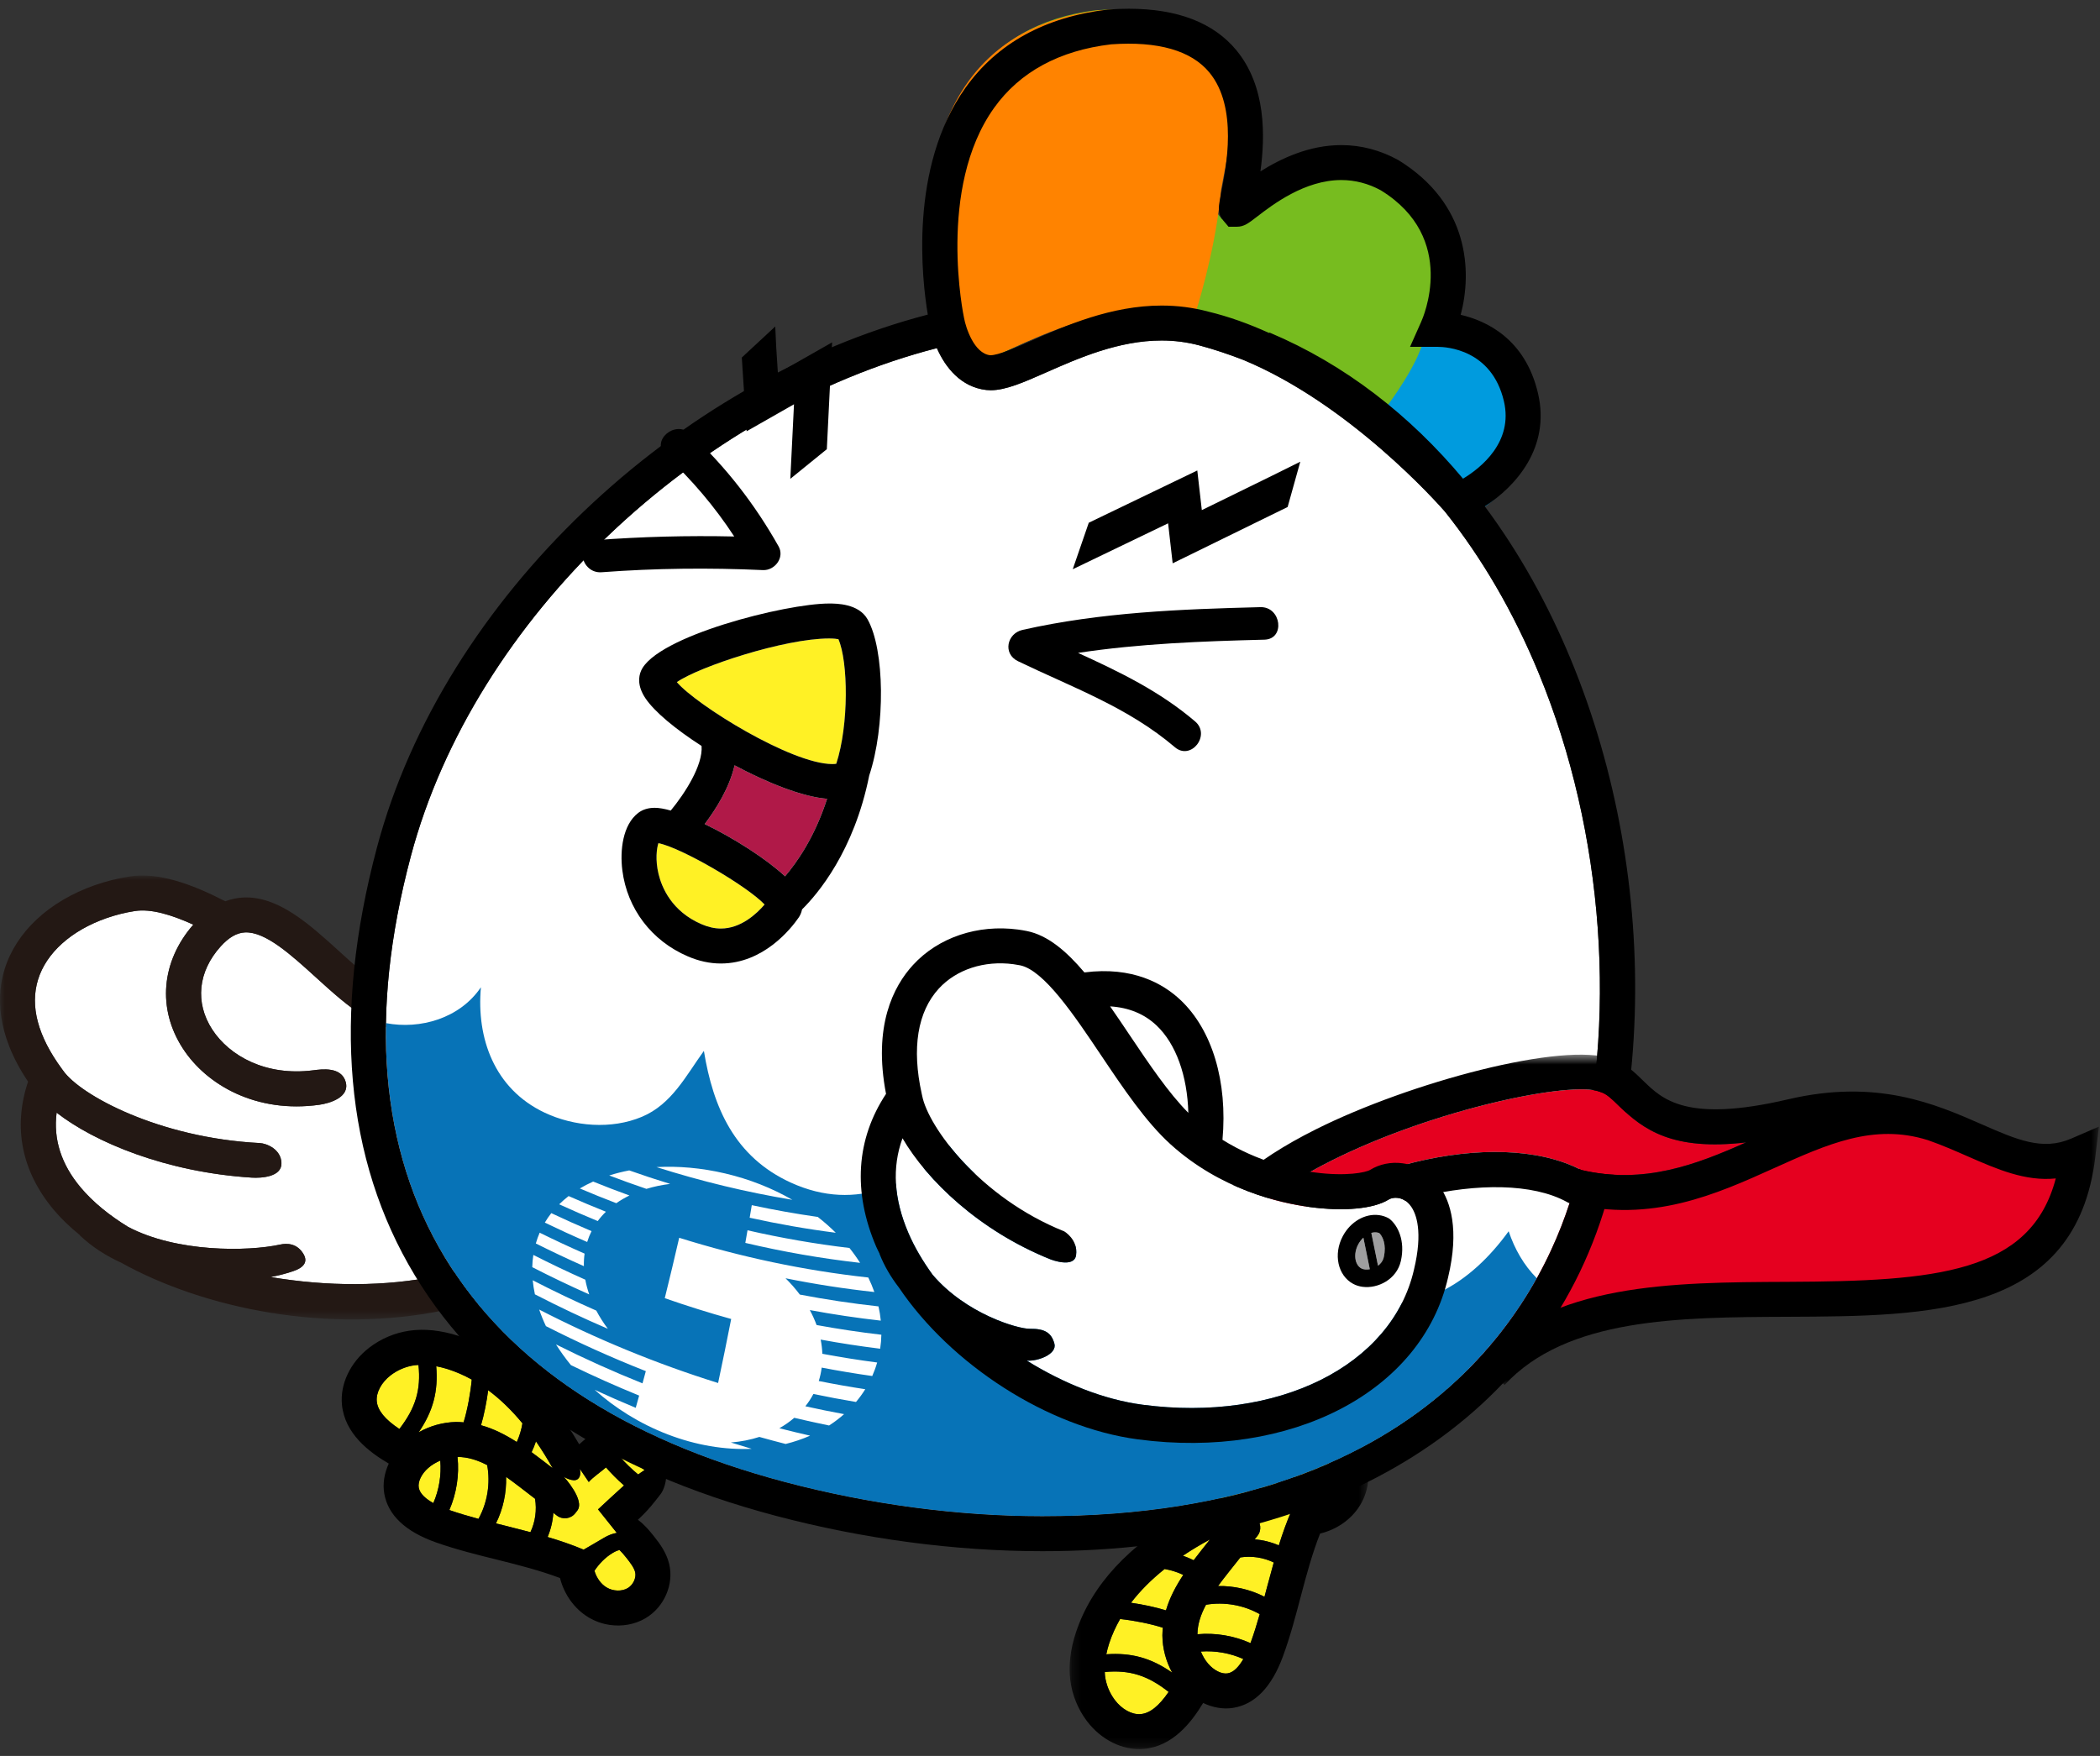 <?xml version="1.0" encoding="UTF-8"?>
<svg width="220px" height="184px" viewBox="0 0 220 184" version="1.1" xmlns="http://www.w3.org/2000/svg" xmlns:xlink="http://www.w3.org/1999/xlink">
    <rect x="0" y="0" width="220" height="184" fill="#333333" stroke="none"/>
    <!-- Generator: Sketch 41.1 (35376) - http://www.bohemiancoding.com/sketch -->
    <title>gmae_ckicken</title>
    <desc>Created with Sketch.</desc>
    <defs>
        <polygon id="path-1" points="0.22 34.786 31.525 34.786 31.525 0.643 0.22 0.643 0.22 34.786"></polygon>
        <polygon id="path-3" points="3.72694497e-20 0.002 3.72694497e-20 46.519 78.182 46.519 78.182 0.002 0 0.002"></polygon>
        <polygon id="path-5" points="94.302 35.074 94.302 0.463 0.262 0.463 0.262 35.074 94.302 35.074"></polygon>
    </defs>
    <g id="Page-1" stroke="none" stroke-width="1" fill="none" fill-rule="evenodd">
        <g id="Artboard-2" transform="translate(-434, -203)">
            <g id="gmae_ckicken" transform="translate(434, 203)">
                <g id="Group-63" transform="translate(0, 34.988)">
                    <path d="M217.537,87.64 C217.537,87.64 209.548,84.836 199.182,83.059 C188.816,81.281 177.509,90.634 166.204,89.619 C139.774,82.834 154.899,110.88 154.899,110.88 C154.899,110.88 160.939,100.81 182.923,101.268 C214.634,104.625 217.537,87.64 217.537,87.64" id="Fill-1" fill="#E5001F"></path>
                    <path d="M44.869,118.834 C44.163,119.452 43.76,120.281 43.869,120.898 C43.988,121.561 44.654,122.104 45.396,122.518 C45.999,121.126 46.253,119.577 46.123,118.066 C45.669,118.259 45.239,118.512 44.869,118.834" id="Fill-3" fill="#FFF125"></path>
                    <path d="M54.14,116.117 C54.421,115.499 54.62,114.837 54.732,114.159 C53.595,112.779 52.398,111.621 51.142,110.691 C50.981,111.923 50.72,113.242 50.393,114.359 C51.71,114.72 52.942,115.352 54.14,116.117" id="Fill-5" fill="#FFF125"></path>
                    <path d="M49.421,109.574 C48.598,109.118 47.753,108.75 46.885,108.475 C46.477,108.345 46.084,108.253 45.7,108.178 C45.925,110.794 45.374,112.888 43.866,115.093 C45.053,114.427 46.39,114.05 47.764,114.018 C48.038,114.012 48.3,114.039 48.566,114.057 C48.967,112.76 49.29,110.998 49.421,109.574" id="Fill-7" fill="#FFF125"></path>
                    <path d="M54.566,120.921 C54.039,120.516 53.527,120.131 53.019,119.772 C53.069,121.452 52.708,123.134 51.959,124.646 C52.288,124.728 52.616,124.81 52.949,124.893 C53.816,125.108 54.692,125.332 55.57,125.566 C56.078,124.479 56.25,123.25 56.053,122.066 L54.566,120.921 Z" id="Fill-9" fill="#FFF125"></path>
                    <path d="M55.691,117.184 C56.063,117.457 56.434,117.735 56.805,118.021 L57.893,118.859 C57.332,117.853 56.75,116.922 56.149,116.052 C56.02,116.441 55.864,116.817 55.691,117.184" id="Fill-11" fill="#FFF125"></path>
                    <path d="M47.932,117.684 C48.132,119.565 47.828,121.509 47.077,123.247 C48.078,123.594 49.091,123.893 50.127,124.171 C51.06,122.481 51.391,120.438 51.038,118.539 C50.008,118.006 48.984,117.68 47.932,117.684" id="Fill-13" fill="#FFF125"></path>
                    <path d="M43.424,108.076 C42.517,108.205 41.652,108.569 40.923,109.128 C39.951,109.877 39.382,110.949 39.472,111.857 C39.569,112.819 40.338,113.755 41.839,114.751 C43.537,112.555 44.117,110.632 43.841,108.046 C43.702,108.056 43.558,108.057 43.424,108.076" id="Fill-15" fill="#FFF125"></path>
                    <path d="M64.617,125.64 L62.65,123.177 C62.65,123.177 65.08,120.914 65.375,120.668 C64.689,120.08 63.999,119.377 63.486,118.779 C63.007,119.2 62.096,119.829 61.679,120.309 L60.738,118.918 C60.738,118.918 60.964,119.68 60.505,120.017 C60.047,120.353 59.078,119.771 59.078,119.771 C59.078,119.771 61.329,122.225 60.474,123.313 C60.399,123.408 60.33,123.497 60.265,123.58 C59.797,124.179 58.934,124.284 58.332,123.821 L57.969,123.541 C57.912,124.411 57.708,125.268 57.371,126.071 C58.639,126.449 59.904,126.873 61.141,127.398 C61.141,127.398 62.552,126.587 63.237,126.175 C63.727,125.881 64.179,125.714 64.617,125.64" id="Fill-17" fill="#FFF125"></path>
                    <path d="M67.521,119.056 C66.812,118.497 66.12,117.928 65.448,117.35 C65.28,117.456 65.109,117.555 64.944,117.664 C65.486,118.286 66.226,119.012 66.852,119.516 C67.071,119.358 67.299,119.21 67.521,119.056" id="Fill-19" fill="#FFF125"></path>
                    <path d="M65.615,128.245 C65.376,127.943 65.139,127.663 64.905,127.437 C64.704,127.475 64.465,127.574 64.183,127.744 C63.419,128.203 62.771,128.862 62.275,129.614 C62.496,130.35 62.948,130.995 63.543,131.353 C64.228,131.765 65.14,131.795 65.762,131.428 C66.331,131.091 66.68,130.342 66.54,129.76 C66.427,129.291 66.038,128.776 65.615,128.245" id="Fill-21" fill="#FFF125"></path>
                    <path d="M65.762,131.428 C65.14,131.794 64.228,131.766 63.543,131.353 C62.947,130.995 62.495,130.35 62.275,129.614 C62.77,128.862 63.419,128.204 64.183,127.743 C64.464,127.574 64.704,127.475 64.904,127.438 C65.14,127.663 65.376,127.943 65.615,128.244 C66.038,128.776 66.428,129.291 66.541,129.759 C66.68,130.341 66.332,131.09 65.762,131.428 L65.762,131.428 Z M57.371,126.071 C57.708,125.268 57.912,124.41 57.969,123.541 L58.332,123.82 C58.934,124.284 59.797,124.179 60.265,123.58 C60.33,123.497 60.4,123.408 60.474,123.313 C61.329,122.224 59.078,119.772 59.078,119.772 C59.078,119.772 60.047,120.353 60.505,120.016 C60.964,119.68 60.738,118.918 60.738,118.918 L61.679,120.309 C62.095,119.829 63.007,119.2 63.486,118.78 C63.999,119.376 64.689,120.079 65.375,120.668 C65.08,120.914 62.65,123.177 62.65,123.177 L64.617,125.64 C64.179,125.714 63.727,125.88 63.237,126.175 C62.552,126.587 61.14,127.398 61.14,127.398 C59.904,126.873 58.639,126.449 57.371,126.071 L57.371,126.071 Z M56.805,118.021 C56.434,117.735 56.062,117.458 55.691,117.184 C55.864,116.818 56.02,116.441 56.149,116.052 C56.749,116.921 57.332,117.852 57.893,118.859 L56.805,118.021 Z M55.57,125.566 C54.692,125.332 53.816,125.108 52.949,124.893 C52.616,124.81 52.288,124.728 51.959,124.646 C52.708,123.134 53.069,121.452 53.02,119.772 C53.527,120.131 54.039,120.516 54.565,120.921 L56.053,122.066 C56.25,123.25 56.079,124.479 55.57,125.566 L55.57,125.566 Z M50.127,124.171 C49.091,123.893 48.077,123.594 47.076,123.247 C47.829,121.508 48.131,119.566 47.931,117.684 C48.985,117.679 50.008,118.006 51.038,118.539 C51.392,120.437 51.06,122.481 50.127,124.171 L50.127,124.171 Z M43.866,115.092 C45.374,112.889 45.925,110.793 45.7,108.179 C46.084,108.253 46.476,108.345 46.886,108.475 C47.753,108.749 48.598,109.117 49.421,109.574 C49.29,110.997 48.967,112.76 48.566,114.058 C48.3,114.039 48.038,114.013 47.764,114.018 C46.391,114.05 45.053,114.428 43.866,115.092 L43.866,115.092 Z M45.397,122.518 C44.654,122.104 43.987,121.561 43.87,120.898 C43.761,120.281 44.162,119.451 44.869,118.834 C45.238,118.512 45.668,118.259 46.124,118.065 C46.252,119.577 45.999,121.127 45.397,122.518 L45.397,122.518 Z M51.142,110.691 C52.397,111.621 53.596,112.779 54.732,114.159 C54.619,114.837 54.421,115.5 54.14,116.117 C52.943,115.352 51.71,114.721 50.393,114.359 C50.72,113.242 50.981,111.923 51.142,110.691 L51.142,110.691 Z M65.448,117.351 C66.12,117.928 66.812,118.497 67.522,119.056 C67.299,119.21 67.071,119.357 66.852,119.516 C66.226,119.012 65.487,118.286 64.944,117.665 C65.109,117.555 65.28,117.455 65.448,117.351 L65.448,117.351 Z M41.839,114.751 C40.338,113.755 39.57,112.818 39.472,111.857 C39.382,110.949 39.951,109.877 40.924,109.129 C41.652,108.569 42.517,108.205 43.424,108.075 C43.558,108.056 43.702,108.055 43.84,108.046 C44.117,110.631 43.537,112.555 41.839,114.751 L41.839,114.751 Z M68.486,125.967 C68.012,125.37 67.494,124.76 66.827,124.267 C67.999,123.174 68.515,122.468 69.207,121.576 C69.898,120.685 70.437,117.907 68.27,115.781 C66.103,113.653 63.227,114.352 62.651,114.786 C62.076,115.22 61.296,115.787 60.68,116.359 C57.186,110.373 52.927,106.546 47.995,104.984 C46.175,104.406 44.464,104.229 42.906,104.45 C41.374,104.669 39.915,105.283 38.686,106.229 C36.702,107.755 35.606,110.052 35.825,112.223 C36.128,115.248 38.645,117.16 40.728,118.378 C40.257,119.402 40.076,120.498 40.259,121.535 C40.659,123.799 42.493,125.52 45.709,126.651 C47.812,127.392 49.975,127.927 52.066,128.446 C54.375,129.019 56.568,129.581 58.669,130.372 C59.105,132.101 60.185,133.609 61.652,134.49 C62.333,134.899 63.081,135.163 63.845,135.279 C65.153,135.478 66.505,135.244 67.632,134.577 C69.579,133.424 70.619,131.037 70.105,128.901 C69.817,127.708 69.147,126.796 68.486,125.967 L68.486,125.967 Z" id="Fill-23" fill="#000000"></path>
                    <path d="M126.557,139.335 C127.166,140.049 127.99,140.462 128.609,140.361 C129.275,140.252 129.828,139.594 130.253,138.858 C128.867,138.237 127.319,137.964 125.804,138.073 C125.991,138.529 126.239,138.962 126.557,139.335" id="Fill-25" fill="#FFF125"></path>
                    <path d="M123.961,130.041 C123.346,129.754 122.685,129.545 122.009,129.424 C120.611,130.541 119.435,131.721 118.487,132.962 C119.72,133.139 121.036,133.418 122.15,133.759 C122.529,132.449 123.178,131.226 123.961,130.041" id="Fill-27" fill="#FFF125"></path>
                    <path d="M117.346,134.666 C116.878,135.481 116.498,136.32 116.212,137.182 C116.076,137.59 115.978,137.981 115.898,138.362 C118.52,138.174 120.611,138.751 122.797,140.287 C122.147,139.092 121.787,137.753 121.774,136.38 C121.771,136.107 121.802,135.845 121.823,135.579 C120.53,135.162 118.77,134.816 117.346,134.666" id="Fill-29" fill="#FFF125"></path>
                    <path d="M128.776,129.681 C128.364,130.2 127.971,130.708 127.605,131.209 C129.288,131.181 130.968,131.566 132.471,132.333 C132.557,132.006 132.644,131.681 132.732,131.348 C132.959,130.486 133.194,129.614 133.44,128.74 C132.358,128.218 131.131,128.03 129.943,128.211 L128.776,129.681 Z" id="Fill-31" fill="#FFF125"></path>
                    <path d="M125.05,128.507 C125.328,128.139 125.612,127.772 125.903,127.406 L126.756,126.331 C125.741,126.878 124.802,127.447 123.923,128.034 C124.311,128.169 124.686,128.33 125.05,128.507" id="Fill-33" fill="#FFF125"></path>
                    <path d="M125.446,136.262 C127.333,136.088 129.274,136.416 131.005,137.191 C131.365,136.196 131.678,135.187 131.972,134.157 C130.292,133.202 128.25,132.844 126.344,133.171 C125.796,134.193 125.455,135.211 125.446,136.262" id="Fill-35" fill="#FFF125"></path>
                    <path d="M115.765,140.634 C115.882,141.542 116.235,142.41 116.786,143.145 C117.522,144.125 118.588,144.709 119.498,144.631 C120.462,144.547 121.41,143.791 122.427,142.306 C120.252,140.582 118.333,139.976 115.741,140.217 C115.749,140.357 115.748,140.5 115.765,140.634" id="Fill-37" fill="#FFF125"></path>
                    <path d="M133.637,119.708 L131.144,121.638 C131.144,121.638 128.911,119.182 128.669,118.885 C128.07,119.562 127.356,120.241 126.751,120.744 C127.167,121.229 127.785,122.148 128.259,122.57 L126.854,123.491 C126.854,123.491 127.62,123.275 127.95,123.738 C128.281,124.2 127.686,125.159 127.686,125.159 C127.686,125.159 130.172,122.945 131.25,123.813 C131.345,123.889 131.433,123.959 131.515,124.025 C132.108,124.501 132.203,125.364 131.73,125.959 L131.446,126.318 C132.316,126.386 133.171,126.601 133.97,126.949 C134.366,125.688 134.808,124.431 135.351,123.202 C135.351,123.202 134.558,121.782 134.154,121.093 C133.866,120.6 133.704,120.146 133.637,119.708" id="Fill-39" fill="#FFF125"></path>
                    <path d="M127.083,116.719 C126.514,117.42 125.935,118.103 125.348,118.766 C125.45,118.935 125.547,119.108 125.656,119.274 C126.284,118.74 127.021,118.012 127.536,117.394 C127.379,117.172 127.234,116.943 127.083,116.719" id="Fill-41" fill="#FFF125"></path>
                    <path d="M136.258,118.746 C135.952,118.981 135.669,119.213 135.44,119.445 C135.475,119.645 135.57,119.885 135.737,120.169 C136.187,120.938 136.838,121.594 137.584,122.1 C138.324,121.889 138.976,121.446 139.342,120.857 C139.765,120.177 139.806,119.267 139.447,118.642 C139.117,118.069 138.371,117.71 137.787,117.842 C137.316,117.948 136.796,118.33 136.258,118.746" id="Fill-43" fill="#FFF125"></path>
                    <g id="Group-47" transform="translate(111.833, 113.512)">
                        <mask id="mask-2" fill="white">
                            <use xlink:href="#path-1"></use>
                        </mask>
                        <g id="Clip-46"></g>
                        <path d="M27.614,5.13 C27.972,5.755 27.931,6.665 27.508,7.344 C27.143,7.934 26.49,8.376 25.751,8.587 C25.004,8.082 24.354,7.426 23.903,6.656 C23.737,6.373 23.642,6.133 23.606,5.932 C23.835,5.7 24.12,5.469 24.425,5.233 C24.962,4.818 25.484,4.436 25.954,4.33 C26.539,4.197 27.284,4.557 27.614,5.13 L27.614,5.13 Z M22.137,13.436 C21.337,13.089 20.482,12.874 19.612,12.806 L19.897,12.447 C20.369,11.851 20.275,10.989 19.682,10.513 C19.599,10.447 19.511,10.376 19.418,10.3 C18.338,9.432 15.852,11.647 15.852,11.647 C15.852,11.647 16.448,10.687 16.117,10.225 C15.786,9.764 15.021,9.978 15.021,9.978 L16.426,9.057 C15.951,8.635 15.333,7.717 14.918,7.232 C15.524,6.728 16.236,6.049 16.836,5.373 C17.077,5.669 19.311,8.125 19.311,8.125 L21.803,6.195 C21.871,6.633 22.032,7.087 22.321,7.581 C22.724,8.27 23.517,9.69 23.517,9.69 C22.975,10.918 22.533,12.175 22.137,13.436 L22.137,13.436 Z M14.069,13.894 C13.779,14.26 13.495,14.627 13.217,14.995 C12.852,14.817 12.477,14.656 12.089,14.521 C12.967,13.934 13.908,13.365 14.923,12.819 L14.069,13.894 Z M21.607,15.228 C21.361,16.101 21.126,16.974 20.898,17.835 C20.811,18.168 20.724,18.493 20.637,18.821 C19.135,18.053 17.454,17.669 15.771,17.697 C16.138,17.195 16.53,16.688 16.943,16.169 L18.11,14.699 C19.298,14.517 20.525,14.705 21.607,15.228 L21.607,15.228 Z M20.138,20.645 C19.845,21.674 19.532,22.683 19.171,23.678 C17.441,22.904 15.499,22.575 13.613,22.749 C13.622,21.698 13.963,20.68 14.511,19.659 C16.417,19.332 18.458,19.69 20.138,20.645 L20.138,20.645 Z M10.964,26.774 C8.777,25.239 6.686,24.66 4.066,24.85 C4.144,24.468 4.243,24.077 4.378,23.67 C4.664,22.808 5.045,21.969 5.513,21.154 C6.937,21.303 8.697,21.65 9.99,22.067 C9.968,22.333 9.938,22.594 9.941,22.867 C9.953,24.239 10.314,25.58 10.964,26.774 L10.964,26.774 Z M18.42,25.346 C17.995,26.082 17.443,26.74 16.776,26.849 C16.157,26.95 15.332,26.536 14.723,25.822 C14.406,25.45 14.158,25.018 13.971,24.56 C15.485,24.452 17.034,24.725 18.42,25.346 L18.42,25.346 Z M6.653,19.45 C7.602,18.209 8.777,17.029 10.175,15.912 C10.852,16.033 11.513,16.24 12.128,16.529 C11.345,17.714 10.696,18.937 10.316,20.247 C9.203,19.906 7.886,19.627 6.653,19.45 L6.653,19.45 Z M13.515,5.254 C14.102,4.591 14.681,3.908 15.25,3.207 C15.4,3.431 15.546,3.66 15.702,3.881 C15.188,4.499 14.451,5.228 13.823,5.762 C13.714,5.596 13.617,5.423 13.515,5.254 L13.515,5.254 Z M10.594,28.794 C9.577,30.279 8.63,31.034 7.664,31.118 C6.754,31.197 5.689,30.613 4.953,29.632 C4.402,28.897 4.048,28.029 3.932,27.121 C3.914,26.987 3.915,26.844 3.908,26.705 C6.499,26.463 8.419,27.069 10.594,28.794 L10.594,28.794 Z M22.183,2.336 C21.579,2.802 20.961,3.31 20.458,3.97 C19.38,2.785 18.679,2.259 17.795,1.557 C16.913,0.855 14.139,0.279 11.98,2.415 C9.821,4.55 10.481,7.431 10.909,8.012 C11.337,8.592 11.893,9.378 12.458,10.001 C6.417,13.41 2.528,17.612 0.898,22.517 C0.295,24.325 0.095,26.032 0.295,27.589 C0.493,29.122 1.088,30.588 2.019,31.828 C3.521,33.829 5.805,34.954 7.982,34.766 C11.016,34.502 12.964,32.016 14.21,29.952 C15.23,30.436 16.324,30.633 17.366,30.462 C19.637,30.094 21.385,28.285 22.562,25.089 C23.332,22.999 23.897,20.847 24.444,18.766 C25.05,16.467 25.641,14.285 26.462,12.198 C28.198,11.786 29.723,10.728 30.624,9.275 C31.044,8.6 31.317,7.857 31.444,7.095 C31.661,5.792 31.446,4.44 30.792,3.305 C29.664,1.345 27.288,0.274 25.143,0.76 C23.944,1.031 23.022,1.687 22.183,2.336 L22.183,2.336 Z" id="Fill-45" fill="#000000" mask="url(#mask-2)"></path>
                    </g>
                    <path d="M68.873,68.33 C68.46,68.476 68.101,68.69 67.86,68.935 C66.791,70.019 64.765,70.881 63.254,71.412 C58.579,73.056 51.072,74.247 43.713,72.964 C39.867,73.572 36.426,70.457 33.099,67.432 C30.492,65.062 27.797,62.613 25.656,62.719 C24.799,62.762 23.967,63.242 23.114,64.19 C20.738,66.825 20.409,70.08 22.235,72.892 C24.035,75.666 27.87,77.809 32.827,77.165 C33.721,77.049 35.762,76.767 36.216,78.387 C36.668,80.008 34.517,80.629 33.456,80.778 C26.856,81.703 21.645,78.715 19.159,74.884 C16.454,70.719 16.881,65.765 20.251,61.903 C17.923,60.848 15.802,60.221 14.143,60.476 C13.118,60.634 12.108,60.887 11.14,61.228 C7.458,62.522 4.851,64.865 3.986,67.657 C3.125,70.438 3.961,73.581 6.47,77.003 L6.61,77.193 C8.403,79.767 16.663,84.253 27.202,84.791 C27.949,84.828 29.448,85.444 29.486,86.894 C29.524,88.343 27.387,88.478 26.361,88.412 C17.366,87.839 9.902,84.701 5.932,81.607 C5.572,84.399 6.418,87.031 8.463,89.461 C9.733,90.972 11.424,92.35 13.416,93.573 C18.501,96.263 25.943,96.168 29.341,95.429 C30.035,95.278 31.118,95.269 31.8,96.431 C32.481,97.594 31.142,98.065 30.698,98.221 C30.051,98.448 29.251,98.655 28.356,98.831 C34.197,99.822 40.392,99.866 45.899,98.702 C48.539,98.145 51.1,97.433 53.51,96.585 C67.049,91.825 75.273,83.143 74.458,74.466 C74.224,71.585 73.353,69.589 71.936,68.671 C71.049,68.095 69.903,67.968 68.873,68.33" id="Fill-48" fill="#FFFFFF"></path>
                    <g id="Group-52" transform="translate(0, 56.756)">
                        <mask id="mask-4" fill="white">
                            <use xlink:href="#path-3"></use>
                        </mask>
                        <g id="Clip-51"></g>
                        <path d="M74.458,17.71 C75.273,26.387 67.05,35.068 53.51,39.829 C51.101,40.676 48.54,41.388 45.9,41.946 C40.391,43.109 34.197,43.065 28.356,42.076 C29.251,41.899 30.051,41.692 30.698,41.464 C31.142,41.309 32.481,40.838 31.8,39.675 C31.118,38.513 30.036,38.521 29.342,38.672 C25.944,39.412 18.501,39.506 13.417,36.817 C11.425,35.594 9.733,34.216 8.463,32.705 C6.418,30.275 5.573,27.642 5.932,24.851 C9.902,27.945 17.366,31.082 26.362,31.656 C27.387,31.721 29.524,31.588 29.486,30.138 C29.448,28.688 27.949,28.072 27.202,28.034 C16.663,27.497 8.402,23.011 6.61,20.437 L6.47,20.246 C3.96,16.826 3.125,13.681 3.987,10.9 C4.85,8.109 7.458,5.765 11.14,4.471 C12.108,4.131 13.119,3.878 14.143,3.72 C15.803,3.464 17.923,4.092 20.251,5.148 C16.882,9.009 16.454,13.963 19.159,18.128 C21.645,21.958 26.856,24.946 33.457,24.022 C34.517,23.872 36.668,23.251 36.215,21.631 C35.762,20.01 33.722,20.292 32.826,20.409 C27.871,21.052 24.035,18.909 22.235,16.136 C20.41,13.323 20.737,10.07 23.114,7.433 C23.967,6.487 24.8,6.005 25.657,5.962 C27.797,5.856 30.492,8.306 33.098,10.676 C36.427,13.701 39.867,16.815 43.713,16.208 C51.071,17.49 58.58,16.299 63.254,14.656 C64.765,14.124 66.791,13.264 67.859,12.179 C68.1,11.934 68.461,11.719 68.873,11.574 C69.903,11.212 71.049,11.339 71.937,11.914 C73.353,12.832 74.225,14.829 74.458,17.71 M73.933,8.843 C72.098,7.654 69.751,7.384 67.656,8.12 C66.712,8.451 65.879,8.967 65.246,9.61 C64.986,9.873 64.019,10.505 62.037,11.202 C57.056,12.953 48.53,14.158 40.89,11.79 C40.463,11.657 40.027,11.502 39.586,11.334 C38.287,10.439 36.915,9.194 35.567,7.968 C32.405,5.094 29.137,2.124 25.473,2.305 C24.832,2.337 24.208,2.473 23.603,2.698 C19.989,0.846 16.596,-0.363 13.583,0.102 C12.336,0.294 11.104,0.602 9.922,1.017 C5.134,2.701 1.694,5.908 0.483,9.818 C-0.316,12.398 -0.498,16.488 2.94,21.597 C1.337,26.394 2.266,31.031 5.655,35.061 C6.417,35.966 7.338,36.847 8.385,37.694 L8.368,37.713 C9.653,38.929 11.135,39.863 12.713,40.582 C21.344,45.381 34.471,48.102 46.659,45.528 C49.453,44.937 52.169,44.182 54.728,43.283 L54.729,43.282 C69.908,37.945 79.086,27.773 78.111,17.391 C77.697,12.295 75.611,9.93 73.933,8.843" id="Fill-50" fill="#231814" mask="url(#mask-4)"></path>
                    </g>
                    <path d="M70.417,71.976 C70.331,71.968 70.246,71.973 70.161,71.991 C69.999,72.025 69.845,72.103 69.704,72.213 L71.395,75.246 C71.566,74.957 71.667,74.608 71.614,74.203 C71.438,72.856 70.812,72.189 70.417,71.976" id="Fill-53" fill="#9E9E9F"></path>
                    <path d="M69.164,72.944 C69.053,73.191 68.972,73.469 68.937,73.771 C68.81,74.874 69.31,75.922 70.029,76.059 C70.244,76.1 70.524,76.025 70.792,75.863 L69.164,72.944 Z" id="Fill-55" fill="#9E9E9F"></path>
                    <path d="M71.614,74.203 C71.667,74.608 71.566,74.957 71.396,75.246 L69.704,72.213 C69.846,72.103 69.999,72.025 70.161,71.991 C70.245,71.972 70.331,71.968 70.418,71.976 C70.812,72.189 71.438,72.856 71.614,74.203 M70.029,76.059 C69.31,75.922 68.81,74.873 68.937,73.77 C68.972,73.469 69.054,73.191 69.164,72.945 L70.792,75.863 C70.525,76.025 70.243,76.1 70.029,76.059 M70.87,70.241 L70.708,70.191 C70.399,70.132 70.087,70.135 69.781,70.199 C68.493,70.472 67.496,71.781 67.302,73.459 C67.058,75.572 68.188,77.545 69.823,77.855 C70.121,77.913 70.43,77.907 70.746,77.84 C72.148,77.545 73.502,76.001 73.245,74.023 C72.961,71.858 71.788,70.632 70.87,70.241" id="Fill-57" fill="#000000"></path>
                    <path d="M130.239,2.721 C128.731,2.141 127.201,1.62 125.632,1.202 C124.341,0.861 123.033,0.693 121.696,0.693 C117.18,0.693 112.983,2.545 109.612,4.032 C107.244,5.077 105.373,5.902 103.798,5.902 C103.634,5.902 103.475,5.893 103.324,5.877 C100.664,5.577 99.032,3.508 98.15,1.491 C73.183,7.915 49.712,29.685 43.04,54.732 C38.609,71.369 39.804,85.506 46.59,96.75 C53.315,107.892 65.283,115.814 82.162,120.298 C91.025,122.653 100.372,123.898 109.19,123.898 C151.214,123.898 162.256,99.474 165.053,88.973 C169.513,72.229 168.079,52.277 161.22,35.601 C158.568,29.155 155.241,23.469 151.367,18.614 C150.617,17.753 141.364,7.329 130.239,2.721" id="Fill-59" fill="#FFFFFF"></path>
                    <path d="M158.05,94.032 C154.128,99.448 148.43,103.246 141.364,101.017 C135.799,99.26 132.278,94.949 131.039,89.655 C126.826,94.92 120.747,97.222 113.908,95.827 C110.355,95.102 106.77,93.616 104.183,91.013 C102.018,88.834 101.522,86.407 100.602,83.916 C95.889,89.092 89.788,92.094 82.865,88.942 C76.929,86.239 74.7,81.016 73.741,75.134 C71.853,77.74 70.378,80.722 67.253,82.037 C64.054,83.383 60.147,83.066 57.049,81.601 C51.773,79.106 49.903,73.781 50.381,68.466 C48.166,71.733 44.025,72.906 40.433,72.224 C40.273,81.476 42.326,89.684 46.59,96.749 C53.315,107.892 65.283,115.815 82.161,120.299 C91.025,122.653 100.371,123.897 109.19,123.897 C140.62,123.898 154.717,110.237 160.999,98.956 C159.633,97.583 158.671,95.884 158.05,94.032" id="Fill-61" fill="#0773B7"></path>
                </g>
                <g id="Page-1" transform="translate(97, 1)">
                    <path d="M63.065,42.082 C61.695,35.354 56.588,35.013 55.579,35.013 L52.471,35.013 L53.72,31.775 C53.854,31.437 56.315,25.077 53.332,19.331 C52.183,26.024 49.514,32.525 46.503,38.173 C46.331,38.494 44.914,40.021 44.682,40.261 C49.357,43.906 54.758,47.096 58.446,52.172 C60.488,50.751 64.146,47.39 63.065,42.082" id="Fill-1" fill="#009BDE"></path>
                    <path d="M4.105,37.367 L4.111,37.367 C5.043,37.367 6.974,36.462 8.842,35.586 C12.605,33.822 17.76,31.407 23.461,31.407 C25.256,31.407 27.019,31.649 28.702,32.127 C30.544,32.596 32.349,33.249 34.111,34.016 C39.328,36.152 43.482,38.603 47.793,42.235 C50.423,38.848 51.501,36.359 51.501,36.359 L52.751,33.374 C52.924,32.973 56.979,23.325 48.193,17.582 C46.826,16.784 45.301,16.354 43.742,16.354 C39.598,16.354 35.97,19.321 34.227,20.747 C33.245,21.55 32.752,21.953 31.944,21.953 L31.01,21.953 L30.391,21.175 C29.728,20.318 29.878,19.516 30.175,17.918 C30.749,14.843 32.092,7.641 28.854,3.461 C26.811,0.823 23.052,-0.321 17.76,0.078 C11.927,0.811 7.449,3.38 4.542,7.705 C-1.939,17.348 1.122,32.745 1.154,32.899 C1.351,34.051 2.281,37.148 4.105,37.367" id="Fill-3" fill="#77BC1F"></path>
                    <path d="M30.848,19.641 C30.866,19.172 30.972,18.623 31.11,17.918 C31.709,14.843 33.112,7.641 29.729,3.461 C27.594,0.823 23.666,-0.321 18.136,0.078 C12.042,0.811 7.362,3.38 4.323,7.705 C-2.448,17.348 0.751,32.745 0.784,32.899 C0.989,34.051 1.961,37.148 3.867,37.367 L3.873,37.367 C4.848,37.367 6.866,36.462 8.818,35.586 C12.749,33.822 18.136,31.407 24.093,31.407 C25.499,31.407 28.237,31.813 28.237,31.813 C28.237,31.813 30.204,25.795 30.848,19.641" id="Fill-5" fill="#FF8300"></path>
                </g>
                <g id="Group-107" transform="translate(36.667, 0.202)">
                    <path d="M24.575,131.162 C22.991,130.468 21.423,129.736 19.87,128.969 C19.791,129.151 19.718,129.337 19.651,129.524 C19.583,129.713 19.522,129.905 19.467,130.098 C21.128,130.931 22.806,131.725 24.503,132.476 C24.491,132.033 24.516,131.595 24.575,131.162 M26.81,126.774 C25.497,126.251 24.195,125.704 22.903,125.131 C22.554,125.401 22.225,125.688 21.916,125.994 C23.251,126.605 24.596,127.192 25.954,127.75 C26.21,127.401 26.496,127.076 26.81,126.774 M24.846,129.943 C24.97,129.545 25.123,129.167 25.305,128.807 C23.888,128.207 22.481,127.578 21.087,126.92 C20.842,127.235 20.613,127.565 20.409,127.913 C21.874,128.621 23.353,129.299 24.846,129.943 M24.651,133.895 C22.815,133.078 20.999,132.212 19.206,131.3 C19.141,131.72 19.104,132.147 19.093,132.581 C21.056,133.589 23.046,134.541 25.061,135.437 C24.882,134.922 24.746,134.406 24.651,133.895 M25.802,137.134 C23.549,136.145 21.328,135.084 19.142,133.955 C19.189,134.441 19.265,134.933 19.371,135.429 C21.876,136.723 24.423,137.928 27.013,139.04 C26.547,138.417 26.143,137.78 25.802,137.134 M55.628,140.397 C55.649,140.155 55.661,139.908 55.666,139.663 C53.389,139.398 51.125,139.058 48.88,138.645 C48.683,138.112 48.447,137.589 48.17,137.078 C50.63,137.535 53.11,137.905 55.608,138.185 C55.558,137.681 55.475,137.184 55.365,136.692 C52.597,136.389 49.847,135.975 47.123,135.453 C46.677,134.856 46.175,134.286 45.627,133.745 C48.698,134.365 51.803,134.847 54.932,135.186 C54.75,134.669 54.537,134.163 54.296,133.666 C47.55,132.929 40.922,131.518 34.487,129.502 C33.999,131.624 33.495,133.734 32.976,135.831 C35.27,136.633 37.589,137.361 39.933,138.011 C39.493,140.26 39.036,142.496 38.563,144.721 C32.095,142.702 25.828,140.118 19.819,137.024 C20.014,137.601 20.25,138.181 20.525,138.76 C23.935,140.498 27.427,142.073 30.991,143.477 C30.875,143.904 30.76,144.331 30.643,144.757 C27.565,143.523 24.543,142.161 21.58,140.678 C22.041,141.412 22.563,142.137 23.144,142.846 C25.49,143.987 27.873,145.052 30.291,146.039 C30.172,146.467 30.053,146.895 29.933,147.321 C28.487,146.721 27.053,146.092 25.631,145.435 C27.744,147.325 30.332,148.972 33.282,150.105 C36.259,151.251 39.277,151.74 42.083,151.617 C41.351,151.402 40.622,151.181 39.897,150.953 C40.95,150.87 41.954,150.671 42.886,150.371 C43.8,150.628 44.718,150.874 45.639,151.109 C46.538,150.885 47.395,150.594 48.203,150.238 C47.124,149.994 46.05,149.735 44.981,149.459 C45.547,149.14 46.068,148.774 46.54,148.368 C47.751,148.655 48.969,148.924 50.19,149.172 C50.752,148.811 51.276,148.413 51.761,147.983 C50.401,147.733 49.049,147.459 47.704,147.159 C48.025,146.755 48.308,146.322 48.546,145.868 C50.026,146.178 51.514,146.458 53.009,146.708 C53.366,146.283 53.691,145.837 53.98,145.372 C52.347,145.123 50.723,144.836 49.108,144.513 C49.248,144.063 49.35,143.599 49.413,143.122 C49.414,143.117 49.415,143.111 49.415,143.106 C51.17,143.444 52.937,143.738 54.712,143.988 C54.915,143.53 55.087,143.057 55.226,142.572 C53.301,142.32 51.386,142.015 49.484,141.66 C49.465,141.159 49.406,140.663 49.308,140.171 C51.372,140.551 53.45,140.87 55.54,141.128 C55.577,140.887 55.607,140.643 55.628,140.397 M41.87,127.401 C44.847,128.061 47.856,128.589 50.89,128.977 C50.301,128.392 49.673,127.84 49.007,127.319 C46.686,126.989 44.379,126.577 42.091,126.085 C42.017,126.524 41.944,126.962 41.87,127.401 M29.274,125.071 C27.998,124.609 26.73,124.123 25.472,123.612 C24.987,123.83 24.52,124.072 24.077,124.335 C25.341,124.873 26.615,125.388 27.897,125.878 C28.325,125.578 28.787,125.309 29.274,125.071 M41.414,130.038 C45.369,130.971 49.382,131.673 53.437,132.13 C53.098,131.595 52.728,131.074 52.324,130.572 C48.727,130.145 45.163,129.524 41.644,128.718 C41.568,129.159 41.492,129.599 41.414,130.038 M33.536,123.857 C32.099,123.417 30.672,122.945 29.255,122.443 C28.528,122.581 27.828,122.759 27.156,122.973 C28.446,123.466 29.746,123.934 31.054,124.377 C31.838,124.137 32.667,123.964 33.536,123.857 M39.306,122.763 C36.794,122.173 34.37,121.973 32.111,122.096 C36.764,123.576 41.517,124.728 46.34,125.524 C44.211,124.296 41.842,123.359 39.306,122.763" id="Fill-70" fill="#FFFFFF"></path>
                    <path d="M124.553,70.387 C131.413,87.063 132.846,107.015 128.387,123.759 C125.589,134.26 114.547,158.685 72.523,158.684 C63.705,158.684 54.358,157.439 45.495,155.084 C28.617,150.601 16.649,142.678 9.923,131.536 C3.137,120.292 1.943,106.155 6.374,89.518 C13.045,64.471 36.516,42.701 61.483,36.277 C62.366,38.295 63.997,40.363 66.657,40.663 C66.809,40.679 66.967,40.688 67.131,40.688 C68.706,40.688 70.577,39.863 72.946,38.818 C76.316,37.331 80.513,35.479 85.029,35.479 C86.367,35.479 87.676,35.647 88.965,35.989 C90.534,36.406 92.065,36.927 93.573,37.507 C104.697,42.115 113.951,52.539 114.7,53.4 C118.575,58.255 121.901,63.941 124.553,70.387 M67.473,11.107 C70.171,7.329 74.327,5.084 79.74,4.443 C84.656,4.094 88.139,5.095 90.036,7.4 C93.041,11.052 91.794,17.344 91.263,20.031 C90.986,21.428 90.846,22.128 91.462,22.877 L92.036,23.557 L92.902,23.557 C93.653,23.557 94.111,23.205 95.022,22.503 C96.639,21.257 100.006,18.664 103.852,18.664 C105.299,18.664 106.714,19.04 107.983,19.737 C116.136,24.754 112.372,33.186 112.211,33.536 L111.052,36.143 L113.936,36.143 C114.874,36.143 119.612,36.418 120.885,41.835 C121.887,46.107 118.498,48.812 116.602,49.958 C111.051,43.33 104.28,38.002 96.357,34.657 C96.329,34.667 96.299,34.672 96.27,34.682 C94.212,33.749 92.079,32.97 89.894,32.446 C88.333,32.028 86.696,31.817 85.029,31.817 C79.739,31.817 74.956,33.927 71.463,35.469 C69.73,36.233 67.938,37.024 67.073,37.024 L67.068,37.024 C65.375,36.834 64.512,34.127 64.329,33.121 C64.3,32.986 61.458,19.533 67.473,11.107 M124.454,41 C123.116,35.297 119.046,33.409 116.357,32.786 C117.565,28.24 117.254,21.141 109.831,16.576 C107.938,15.533 105.926,15.002 103.852,15.002 C100.488,15.002 97.521,16.408 95.377,17.759 C95.883,14.066 95.979,8.855 92.869,5.076 C90.488,2.181 86.691,0.714 81.585,0.714 C80.912,0.714 80.204,0.739 79.395,0.798 C72.82,1.575 67.8,4.332 64.478,8.995 C58.528,17.345 59.929,29.18 60.532,32.764 C34.367,39.572 9.813,62.363 2.831,88.577 C-1.866,106.21 -0.536,121.3 6.783,133.426 C14.016,145.41 26.723,153.887 44.553,158.623 C53.719,161.058 63.391,162.345 72.523,162.345 L72.526,162.345 C103.442,162.345 125.651,148.272 131.93,124.7 C138.253,100.961 133.328,72.249 118.887,52.861 C122.104,50.782 125.793,46.704 124.454,41" id="Fill-72" fill="#000000"></path>
                    <path d="M132.895,115.644 C132.199,114.963 131.649,114.426 131.054,114.246 L130.908,114.194 C128.041,113.055 113.729,115.953 102.83,121.413 C97.187,124.239 93.715,127.157 93.053,129.628 C93.052,129.631 93.051,129.634 93.05,129.637 C93.677,129.649 94.463,129.671 95.424,129.782 C102.911,122.45 119.884,117.668 128.982,122.398 C135.561,123.941 141.028,121.837 146.256,119.507 C138.59,120.408 135.524,118.214 132.895,115.644" id="Fill-74" fill="#E5001F"></path>
                    <g id="Group-78" transform="translate(88.917, 109.851)">
                        <mask id="mask-6" fill="white">
                            <use xlink:href="#path-5"></use>
                        </mask>
                        <g id="Clip-77"></g>
                        <path d="M40.065,12.547 C30.967,7.818 13.994,12.599 6.508,19.932 C5.546,19.821 4.76,19.798 4.133,19.786 C4.134,19.783 4.135,19.78 4.136,19.778 C4.798,17.306 8.27,14.389 13.913,11.562 C24.813,6.102 39.124,3.204 41.991,4.344 L42.138,4.395 C42.732,4.575 43.282,5.113 43.978,5.794 C46.607,8.363 49.673,10.558 57.34,9.656 C52.112,11.987 46.645,14.09 40.065,12.547 L40.065,12.547 Z M91.38,9.266 C88.396,10.552 85.727,9.384 82.033,7.766 C77.147,5.625 71.067,2.961 61.744,5.142 C51.098,7.631 48.573,5.162 46.543,3.177 C45.631,2.285 44.687,1.363 43.273,0.914 C38.259,-0.972 22.094,3.367 12.269,8.288 C5.486,11.686 1.558,15.234 0.593,18.831 C0.248,20.122 0,21.365 0.766,22.378 C1.537,23.401 2.681,23.422 3.891,23.444 C4.664,23.458 5.626,23.475 6.882,23.68 L7.86,23.839 L8.529,23.11 C15.131,15.911 31.393,11.991 38.532,15.88 L38.74,15.993 L38.972,16.05 C47.46,18.135 54.242,15.075 60.226,12.375 C65.85,9.835 70.706,7.644 76.36,9.413 L76.361,9.411 C77.848,9.931 79.23,10.537 80.561,11.12 C83.636,12.466 86.585,13.759 89.784,13.433 C87.166,23.391 77.196,24.202 61.701,24.269 C49.525,24.321 36.934,24.376 29.343,32.591 L32.038,35.074 C38.546,28.03 50.325,27.98 61.717,27.93 C76.58,27.866 91.951,27.8 93.927,11.163 L94.302,8.005 L91.38,9.266 Z" id="Fill-76" fill="#000000" mask="url(#mask-6)"></path>
                    </g>
                    <path d="M109.771,125.324 C109.413,125.277 109.061,125.342 108.802,125.501 C107.239,126.467 104.163,126.759 100.573,126.284 C97.361,125.858 91.193,124.438 85.968,119.713 C83.372,117.366 80.979,113.799 78.666,110.351 C75.868,106.182 72.698,101.457 70.198,100.951 C69.967,100.904 69.733,100.865 69.498,100.834 C66.447,100.429 63.528,101.384 61.687,103.387 C59.453,105.819 58.835,109.636 59.899,114.424 L59.943,114.624 C60.58,117.889 65.995,125.292 74.818,128.828 C74.818,128.828 76.286,129.669 76.067,131.314 C75.879,132.732 73.406,131.773 73.406,131.773 C65.901,128.765 60.454,123.472 57.881,119.074 C56.769,122.115 56.97,125.439 58.497,128.998 C59.136,130.485 60.004,131.951 61.033,133.373 C64.529,137.482 69.973,139.06 71.226,139.041 C72.79,139.017 73.483,139.456 73.794,140.594 C74.097,141.702 72.035,142.469 70.9,142.373 C74.749,144.768 78.984,146.462 83.024,146.997 C97.192,148.875 109.152,142.92 111.464,132.839 C112.419,128.856 111.695,127.003 111.178,126.253 C110.714,125.578 110.157,125.376 109.771,125.324" id="Fill-79" fill="#FFFFFF"></path>
                    <path d="M87.826,116.411 C87.722,112.532 86.539,109.183 84.488,107.248 C83.199,106.031 81.567,105.374 79.631,105.254 C80.321,106.243 81.012,107.271 81.712,108.312 C83.707,111.286 85.764,114.341 87.826,116.411" id="Fill-81" fill="#FFFFFF"></path>
                    <path d="M111.464,132.839 C109.152,142.92 97.192,148.874 83.024,146.997 C78.983,146.461 74.749,144.768 70.899,142.373 C72.034,142.469 74.097,141.702 73.794,140.594 C73.483,139.456 72.79,139.018 71.227,139.041 C69.973,139.06 64.529,137.482 61.032,133.373 C60.004,131.951 59.136,130.485 58.498,128.998 C56.97,125.439 56.769,122.115 57.881,119.074 C60.454,123.472 65.901,128.765 73.406,131.773 C73.406,131.773 75.879,132.732 76.067,131.314 C76.286,129.669 74.818,128.828 74.818,128.828 C65.994,125.292 60.58,117.889 59.942,114.624 L59.898,114.424 C58.835,109.636 59.454,105.819 61.687,103.387 C63.528,101.384 66.447,100.429 69.499,100.834 C69.733,100.865 69.966,100.904 70.197,100.951 C72.698,101.457 75.868,106.182 78.665,110.351 C80.979,113.799 83.372,117.366 85.968,119.713 C91.193,124.438 97.362,125.858 100.574,126.284 C104.163,126.759 107.24,126.467 108.803,125.501 C109.06,125.342 109.413,125.277 109.771,125.324 C110.157,125.376 110.715,125.578 111.178,126.253 C111.695,127.003 112.419,128.856 111.464,132.839 M84.487,107.247 C86.539,109.184 87.721,112.532 87.826,116.411 C85.765,114.341 83.707,111.287 81.711,108.313 C81.013,107.27 80.321,106.242 79.631,105.254 C81.568,105.374 83.199,106.031 84.487,107.247 M110.254,121.695 C109.054,121.535 107.853,121.782 106.873,122.387 C106.44,122.655 104.374,123.093 101.056,122.654 C98.865,122.364 95.096,121.538 91.403,119.233 C91.947,113.146 90.338,107.731 87.005,104.586 C85.187,102.869 81.997,101.045 76.938,101.697 C75.04,99.45 73.081,97.798 70.926,97.362 C70.613,97.299 70.298,97.246 69.981,97.203 C65.744,96.642 61.634,98.029 58.985,100.913 C56.914,103.167 54.79,107.322 56.155,114.423 C53.018,119.172 52.66,124.693 55.127,130.44 C55.236,130.692 55.371,130.941 55.489,131.192 L55.476,131.198 C55.982,132.476 56.677,133.646 57.5,134.71 C62.908,142.735 73.041,149.368 82.542,150.627 C98.629,152.759 112.294,145.621 115.033,133.675 C116.251,128.599 115.253,125.71 114.201,124.18 C113.243,122.788 111.841,121.905 110.254,121.695" id="Fill-83" fill="#000000"></path>
                    <path d="M107.836,129.018 C107.748,128.98 107.655,128.956 107.559,128.943 C107.375,128.918 107.186,128.938 106.996,128.992 L107.698,132.431 C107.981,132.219 108.213,131.926 108.302,131.527 C108.599,130.201 108.177,129.356 107.836,129.018" id="Fill-85" fill="#9E9E9F"></path>
                    <path d="M106.162,129.49 C105.957,129.683 105.772,129.917 105.627,130.188 C105.096,131.18 105.249,132.339 105.962,132.719 C106.173,132.832 106.497,132.859 106.838,132.8 L106.162,129.49 Z" id="Fill-87" fill="#9E9E9F"></path>
                    <path d="M108.302,131.527 C108.213,131.926 107.982,132.218 107.697,132.431 L106.996,128.992 C107.185,128.938 107.376,128.918 107.558,128.943 C107.655,128.955 107.748,128.98 107.836,129.018 C108.176,129.356 108.599,130.201 108.302,131.527 M105.961,132.719 C105.25,132.339 105.097,131.18 105.627,130.188 C105.772,129.917 105.957,129.683 106.163,129.49 L106.838,132.8 C106.498,132.859 106.173,132.832 105.961,132.719 M108.937,127.546 L108.784,127.443 C108.478,127.28 108.147,127.173 107.8,127.128 C106.34,126.934 104.816,127.817 104.01,129.326 C102.994,131.225 103.482,133.472 105.099,134.334 C105.393,134.491 105.723,134.595 106.08,134.641 C107.669,134.852 109.655,133.874 110.092,131.927 C110.568,129.793 109.768,128.233 108.937,127.546" id="Fill-89" fill="#000000"></path>
                    <path d="M49.979,83.501 C47.45,83.306 43.773,81.861 40.289,79.995 C39.754,82.349 38.326,84.604 37.159,86.148 C40.21,87.62 43.595,89.786 45.575,91.624 C46.806,90.19 48.685,87.522 49.979,83.501" id="Fill-91" fill="#B01948"></path>
                    <path d="M50.537,79.863 C50.73,79.863 50.861,79.846 50.944,79.83 C52.278,75.73 52.19,69.117 51.167,66.779 C50.997,66.743 50.689,66.702 50.184,66.702 C45.517,66.702 36.572,69.65 34.24,71.277 C36.272,73.669 46.23,79.862 50.536,79.863 L50.537,79.863 Z" id="Fill-93" fill="#FFF125"></path>
                    <path d="M32.322,91.378 C32.656,92.769 33.687,95.303 36.843,96.65 C37.531,96.949 38.202,97.1 38.851,97.1 C40.94,97.1 42.589,95.566 43.434,94.581 C41.575,92.619 34.679,88.607 32.306,88.151 C32.134,88.684 31.964,89.886 32.322,91.378" id="Fill-95" fill="#FFF125"></path>
                    <path d="M38.852,97.099 C38.203,97.099 37.532,96.95 36.843,96.651 C33.687,95.303 32.656,92.769 32.322,91.378 C31.964,89.887 32.134,88.684 32.307,88.152 C34.679,88.607 41.575,92.618 43.434,94.581 C42.589,95.567 40.94,97.099 38.852,97.099 M40.289,79.995 C43.774,81.861 47.45,83.306 49.979,83.501 C48.685,87.523 46.806,90.19 45.575,91.624 C43.595,89.786 40.21,87.62 37.158,86.149 C38.326,84.605 39.754,82.349 40.289,79.995 M34.241,71.277 C36.573,69.651 45.517,66.702 50.184,66.702 C50.688,66.702 50.997,66.743 51.168,66.779 C52.19,69.117 52.278,75.73 50.943,79.83 C50.862,79.846 50.731,79.863 50.537,79.863 L50.536,79.863 C46.231,79.862 36.272,73.669 34.241,71.277 M54.214,64.684 C53.279,63.04 50.95,63.04 50.184,63.04 C45.643,63.04 32.04,66.474 30.487,70.101 C30.23,70.701 30.099,71.682 30.933,72.944 C31.881,74.377 34.121,76.22 36.831,77.965 C36.993,79.975 35.085,82.935 33.602,84.734 C32.955,84.551 32.382,84.447 31.924,84.447 C31.24,84.447 30.659,84.627 30.197,84.979 C28.568,86.224 28.268,88.902 28.53,90.992 C29.036,95.023 31.604,98.396 35.389,100.012 C36.531,100.509 37.695,100.761 38.852,100.761 C43.34,100.761 46.232,97.07 47.011,95.938 C47.122,95.777 47.282,95.483 47.359,95.092 C48.969,93.503 52.805,89.017 54.394,81.063 C56.102,75.932 56.023,67.863 54.214,64.684" id="Fill-97" fill="#000000"></path>
                    <path d="M95.378,63.42 C86.993,63.633 78.665,63.954 70.455,65.804 C68.825,66.172 68.359,68.303 69.98,69.084 C75.712,71.848 81.505,73.91 86.415,78.096 C88.101,79.534 90.214,76.827 88.534,75.394 C84.799,72.21 80.594,70.191 76.271,68.214 C82.724,67.238 89.241,66.994 95.793,66.828 C98.003,66.773 97.573,63.364 95.378,63.42" id="Fill-99" fill="#000000"></path>
                    <path d="M43.257,59.537 C44.505,59.594 45.557,58.218 44.9,57.053 C42.414,52.636 39.364,48.707 35.652,45.246 C34.047,43.75 31.455,46.007 33.073,47.516 C35.828,50.084 38.215,52.9 40.253,56.016 C35.383,55.907 30.526,56.035 25.659,56.401 C23.462,56.566 24.181,59.925 26.363,59.762 C31.991,59.339 37.62,59.281 43.257,59.537" id="Fill-101" fill="#000000"></path>
                    <polygon id="Fill-103" fill="#000000" points="86.184 58.827 98.228 52.925 99.554 48.178 96.613 49.638 89.238 53.252 88.764 49.098 77.395 54.574 75.715 59.448 85.706 54.636"></polygon>
                    <polygon id="Fill-105" fill="#000000" points="46.513 42.162 46.128 49.973 49.953 46.869 50.505 35.672 44.827 38.906 44.653 36.208 44.55 34.009 41.046 37.262 41.547 44.991"></polygon>
                </g>
            </g>
        </g>
    </g>
</svg>